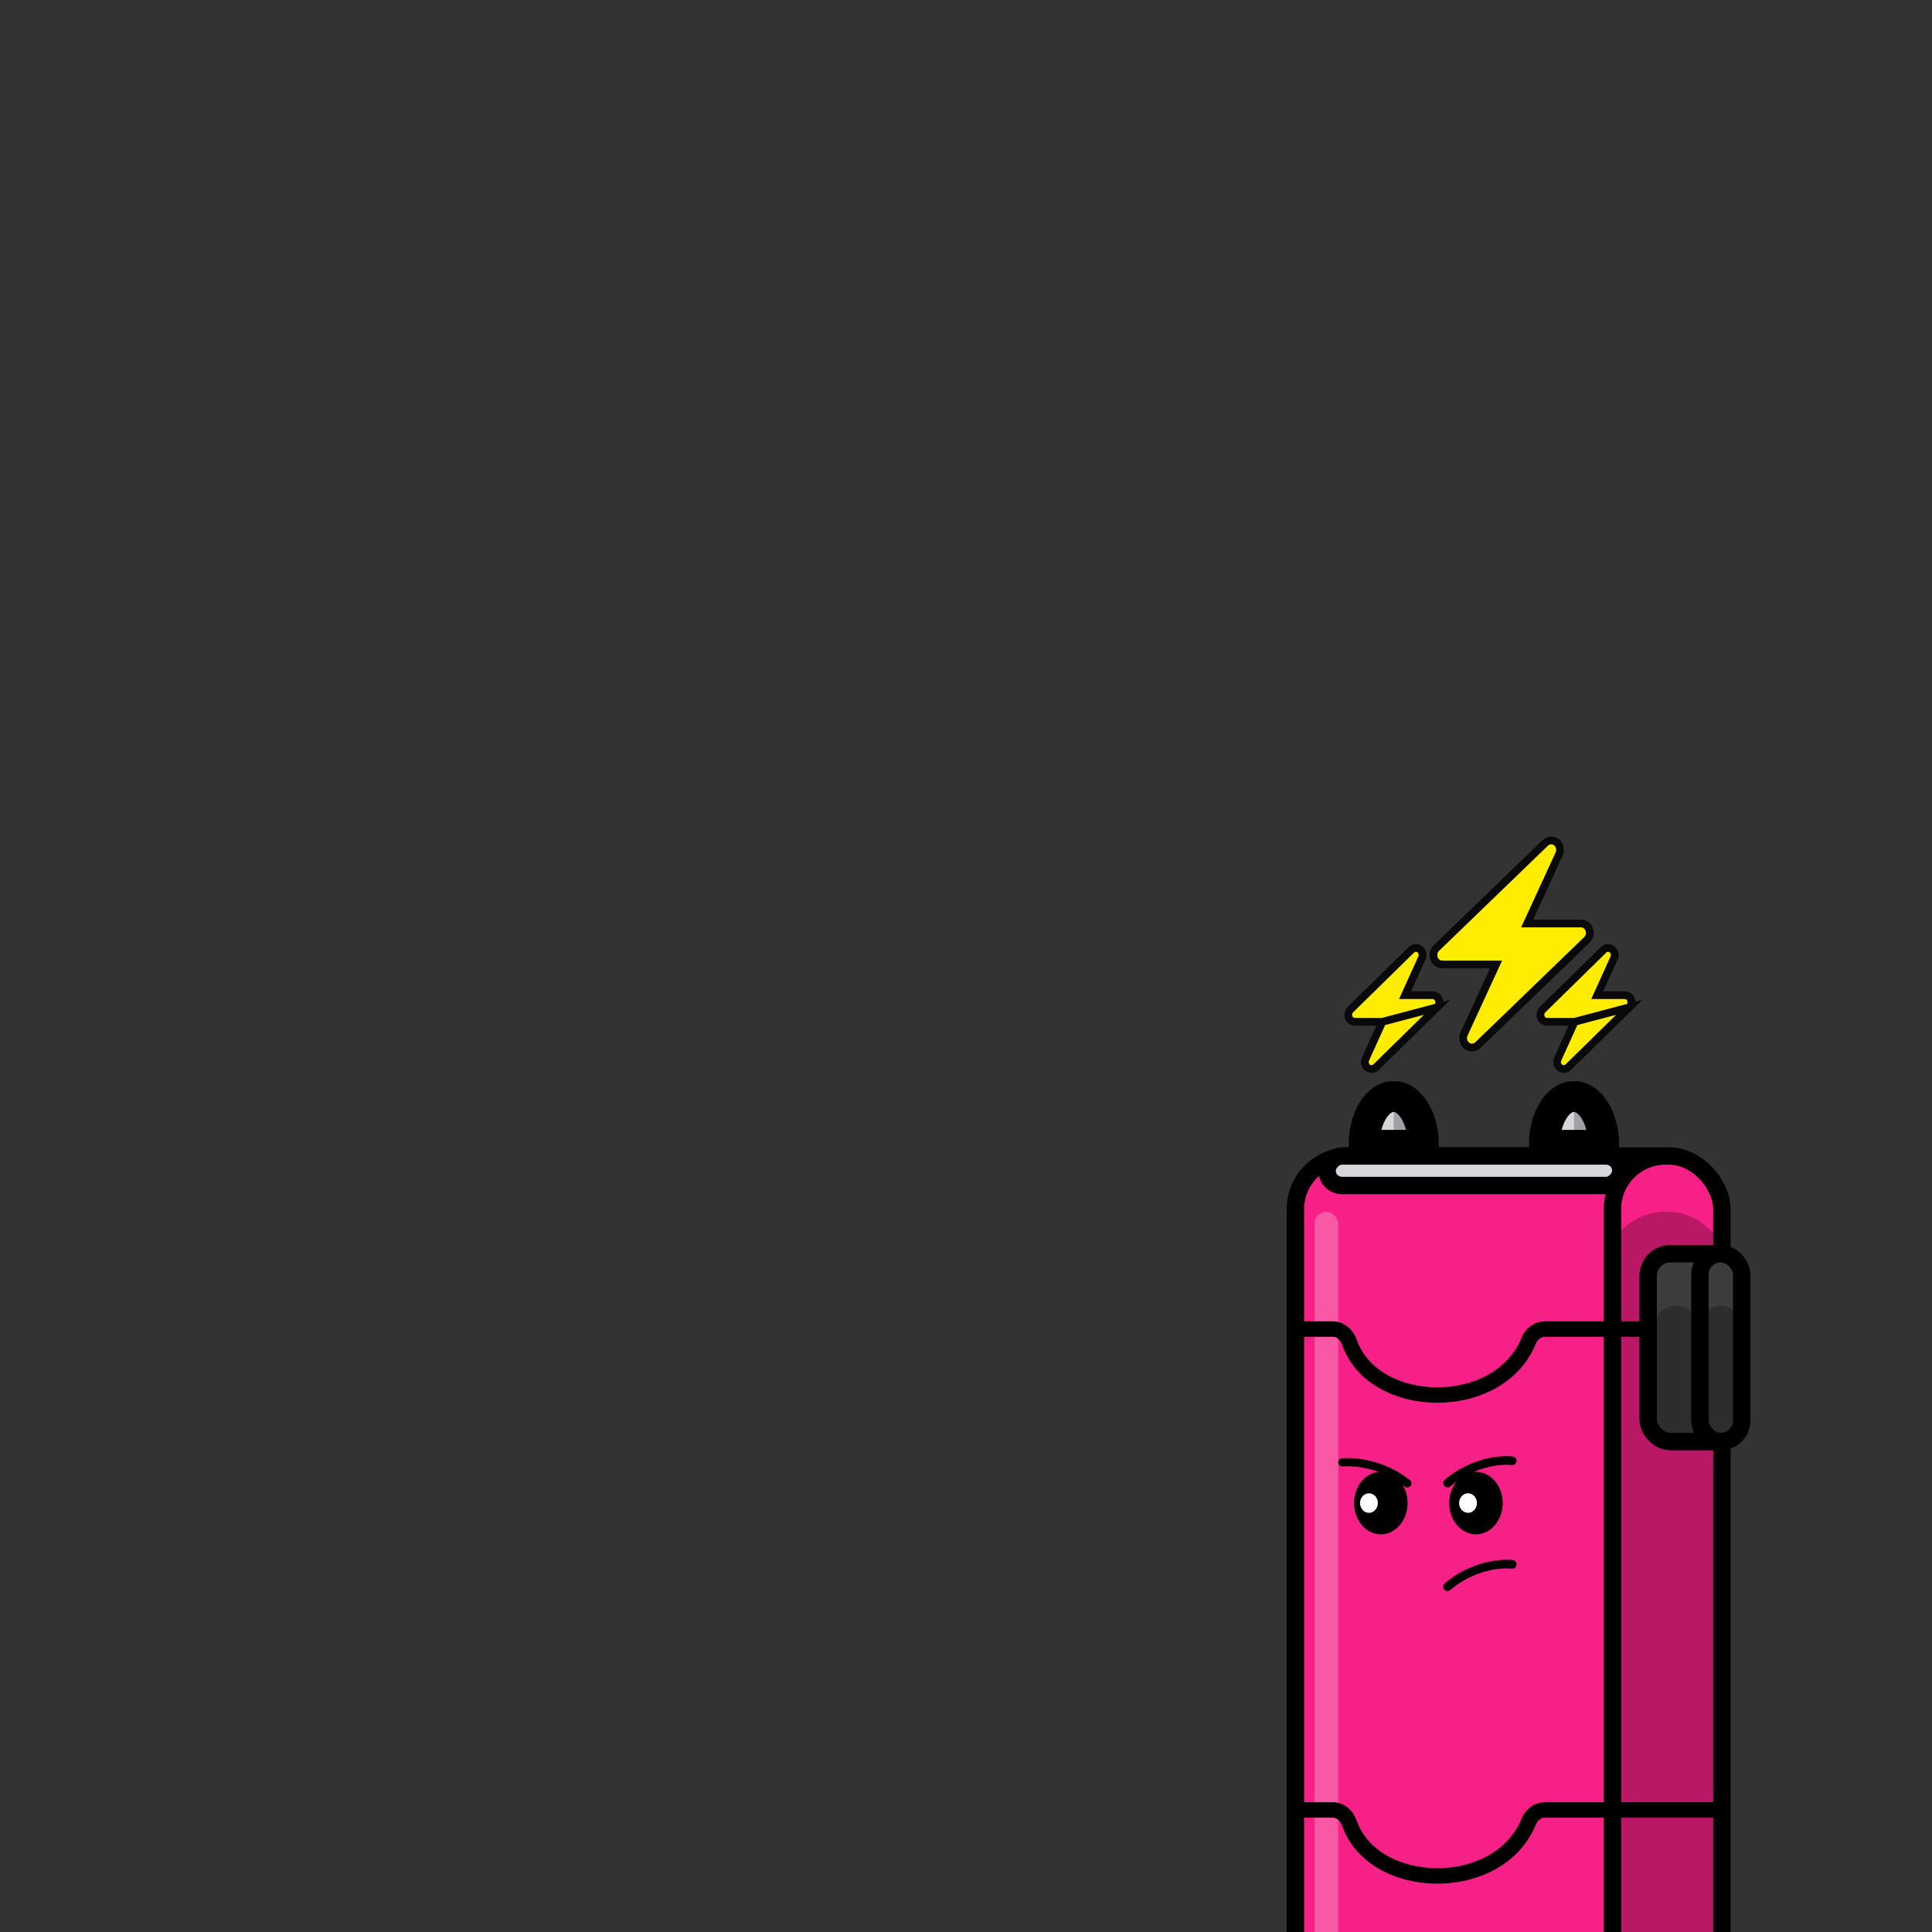 <svg width="1000" height="1000" viewBox="0 0 1000 1000" fill="none" xmlns="http://www.w3.org/2000/svg">
<rect x="0" y="0" width="1000" height="1000" fill="#333333" stroke="none"/>
<g clip-path="url(#clip0_711_34921)">
<path d="M822.606 481.24L820.708 481.868L822.605 481.234C821.996 479.412 820.35 478.002 818.303 478.002H790.463L807.017 442.016L807.017 442.015C807.924 440.045 807.5 437.586 805.828 436.116C805.001 435.386 803.971 435 802.918 435C801.786 435 800.696 435.448 799.857 436.256L799.855 436.258L781.017 454.448L781.017 454.448L743.445 490.727L743.445 490.727C742.05 492.075 741.605 494.157 742.209 495.967C742.816 497.783 744.456 499.202 746.509 499.202H774.348L757.794 535.188L757.794 535.189C756.888 537.159 757.312 539.618 758.984 541.088C759.811 541.818 760.841 542.204 761.893 542.204C763.025 542.204 764.115 541.756 764.955 540.948L764.957 540.946L783.795 522.756L782.462 521.376L783.795 522.756L821.364 486.479C822.768 485.128 823.204 483.045 822.606 481.24Z" fill="#FFED00" stroke="#090909" stroke-width="4"/>
<path d="M715.516 528.883H701.279C699.679 528.883 698.468 527.765 698.034 526.445C697.602 525.132 697.909 523.603 698.941 522.591L698.942 522.591L719.981 501.962L719.981 501.962L730.531 491.618L730.533 491.616C731.159 491.004 731.99 490.65 732.869 490.65C733.684 490.65 734.471 490.955 735.09 491.51C736.33 492.617 736.617 494.421 735.968 495.852L735.968 495.852L727.247 515.102H741.484C743.079 515.102 744.294 516.213 744.731 517.539L742.831 518.163L744.732 517.544C745.158 518.851 744.859 520.379 743.822 521.395L715.516 528.883ZM715.516 528.883L706.795 548.133L706.795 548.133C706.147 549.564 706.433 551.368 707.672 552.475C708.292 553.031 709.079 553.335 709.895 553.335C710.773 553.335 711.604 552.981 712.23 552.369L712.232 552.367L722.782 542.024L722.782 542.024L743.82 521.397L715.516 528.883Z" fill="#FFED00" stroke="#090909" stroke-width="4"/>
<path d="M815 528.883H800.764C799.163 528.883 797.953 527.765 797.518 526.445C797.086 525.132 797.393 523.603 798.426 522.591L798.426 522.591L819.466 501.962L819.466 501.962L830.015 491.618L830.017 491.616C830.644 491.004 831.474 490.65 832.353 490.65C833.168 490.65 833.955 490.955 834.575 491.51C835.814 492.617 836.101 494.421 835.453 495.852L835.453 495.852L826.732 515.102H840.968C842.563 515.102 843.779 516.213 844.215 517.539L842.315 518.163L844.217 517.544C844.643 518.851 844.343 520.379 843.306 521.395L815 528.883ZM815 528.883L806.279 548.133L806.279 548.133C805.631 549.564 805.917 551.368 807.156 552.475C807.776 553.031 808.563 553.335 809.379 553.335C810.258 553.335 811.088 552.981 811.715 552.369L811.717 552.367L822.266 542.024L822.266 542.024L843.304 521.397L815 528.883Z" fill="#FFED00" stroke="#090909" stroke-width="4"/>
<rect x="670.5" y="598.329" width="215.613" height="434.17" rx="27.5" fill="#F72087" stroke="black" stroke-width="9"/>
<path d="M714.715 794.17C722.362 794.17 728.561 786.922 728.561 777.981C728.561 769.04 722.362 761.792 714.715 761.792C707.068 761.792 700.869 769.04 700.869 777.981C700.869 786.922 707.068 794.17 714.715 794.17Z" fill="black"/>
<path d="M703.949 777.98C703.949 780.774 706.015 783.039 708.564 783.039C711.113 783.039 713.18 780.774 713.18 777.98C713.18 775.186 711.113 772.921 708.564 772.921C706.015 772.921 703.949 775.186 703.949 777.98Z" fill="white"/>
<path fill-rule="evenodd" clip-rule="evenodd" d="M729.827 766.157C716.465 755.476 700.938 754.15 694.609 754.869C693.403 755.006 692.541 756.054 692.684 757.21C692.827 758.366 693.921 759.192 695.127 759.055C700.485 758.446 714.74 759.586 727.01 769.395C727.943 770.141 729.329 770.02 730.107 769.126C730.885 768.232 730.759 766.903 729.827 766.157Z" fill="black"/>
<path d="M763.953 794.167C771.6 794.167 777.799 786.919 777.799 777.978C777.799 769.037 771.6 761.789 763.953 761.789C756.306 761.789 750.107 769.037 750.107 777.978C750.107 786.919 756.306 794.167 763.953 794.167Z" fill="black"/>
<path d="M755.228 777.977C755.228 780.771 757.295 783.036 759.844 783.036C762.393 783.036 764.459 780.771 764.459 777.977C764.459 775.183 762.393 772.918 759.844 772.918C757.295 772.918 755.228 775.183 755.228 777.977Z" fill="white"/>
<path fill-rule="evenodd" clip-rule="evenodd" d="M747.808 765.944C761.169 754.519 776.7 753.097 783.036 753.867C784.242 754.014 785.102 755.125 784.958 756.349C784.814 757.573 783.719 758.447 782.513 758.3C777.162 757.65 762.911 758.867 750.641 769.358C749.712 770.152 748.325 770.032 747.543 769.089C746.76 768.146 746.879 766.738 747.808 765.944Z" fill="black"/>
<path fill-rule="evenodd" clip-rule="evenodd" d="M747.808 819.571C761.169 808.146 776.7 806.724 783.036 807.494C784.242 807.641 785.102 808.752 784.958 809.976C784.814 811.2 783.719 812.074 782.513 811.927C777.162 811.277 762.911 812.494 750.641 822.985C749.712 823.779 748.325 823.659 747.543 822.716C746.76 821.773 746.879 820.365 747.808 819.571Z" fill="black"/>
<rect x="834.602" y="598.329" width="56.64" height="434.17" rx="27.5" fill="#F72087" stroke="black" stroke-width="9"/>
<rect x="-4.5" y="4.5" width="152.024" height="15.283" rx="7.642" transform="matrix(-1 0 0 1 834.434 593.829)" fill="#D7D6DC" stroke="black" stroke-width="9"/>
<rect x="830.102" y="627.219" width="65.64" height="409.781" rx="32" fill="black" fill-opacity="0.25"/>
<rect x="680.363" y="627.219" width="12.308" height="389.545" rx="6.154" fill="white" fill-opacity="0.25"/>
<path d="M669.594 687.928H689.882C693.842 687.928 697.114 690.886 698.411 694.628C710.918 730.72 775.867 731.973 791.258 693.932C792.642 690.509 795.787 687.928 799.479 687.928C817.45 687.928 828.364 687.928 832.669 687.928H890.104" stroke="black" stroke-width="8"/>
<path d="M669.594 936.833H689.882C693.842 936.833 697.114 939.791 698.411 943.533C710.918 979.625 775.867 980.879 791.258 942.837C792.642 939.414 795.787 936.833 799.479 936.833C817.45 936.833 828.364 936.833 832.669 936.833H890.104" stroke="black" stroke-width="8"/>
<rect x="853.068" y="648.917" width="46.521" height="97.239" rx="11.5" fill="#3C3C3C" stroke="black" stroke-width="9"/>
<rect x="879.869" y="648.917" width="21.632" height="97.239" rx="10.816" fill="#3C3C3C" stroke="black" stroke-width="9"/>
<rect x="879.197" y="675.785" width="22.974" height="70.826" rx="11.487" fill="black" fill-opacity="0.25"/>
<rect x="856.223" y="675.785" width="22.974" height="70.826" rx="11.487" fill="black" fill-opacity="0.25"/>
<mask id="path-22-outside-1_711_34921" maskUnits="userSpaceOnUse" x="697.996" y="559.523" width="47" height="42" fill="black">
<rect fill="white" x="697.996" y="559.523" width="47" height="42"/>
<path d="M736.765 592.819C736.765 586.11 735.144 579.676 732.259 574.932C729.374 570.188 725.461 567.523 721.381 567.523C717.3 567.523 713.387 570.188 710.502 574.932C707.617 579.676 705.996 586.11 705.996 592.819L721.381 592.819H736.765Z"/>
</mask>
<path d="M736.765 592.819C736.765 586.11 735.144 579.676 732.259 574.932C729.374 570.188 725.461 567.523 721.381 567.523C717.3 567.523 713.387 570.188 710.502 574.932C707.617 579.676 705.996 586.11 705.996 592.819L721.381 592.819H736.765Z" fill="#D7D6DC"/>
<path d="M736.765 592.819C736.765 586.11 735.144 579.676 732.259 574.932C729.374 570.188 725.461 567.523 721.381 567.523C717.3 567.523 713.387 570.188 710.502 574.932C707.617 579.676 705.996 586.11 705.996 592.819L721.381 592.819H736.765Z" stroke="black" stroke-width="16" mask="url(#path-22-outside-1_711_34921)"/>
<mask id="path-23-outside-2_711_34921" maskUnits="userSpaceOnUse" x="791.328" y="559.523" width="47" height="42" fill="black">
<rect fill="white" x="791.328" y="559.523" width="47" height="42"/>
<path d="M830.097 592.819C830.097 586.11 828.476 579.676 825.591 574.932C822.706 570.188 818.793 567.523 814.713 567.523C810.632 567.523 806.719 570.188 803.834 574.932C800.949 579.676 799.328 586.11 799.328 592.819L814.713 592.819H830.097Z"/>
</mask>
<path d="M830.097 592.819C830.097 586.11 828.476 579.676 825.591 574.932C822.706 570.188 818.793 567.523 814.713 567.523C810.632 567.523 806.719 570.188 803.834 574.932C800.949 579.676 799.328 586.11 799.328 592.819L814.713 592.819H830.097Z" fill="#D7D6DC"/>
<path d="M830.097 592.819C830.097 586.11 828.476 579.676 825.591 574.932C822.706 570.188 818.793 567.523 814.713 567.523C810.632 567.523 806.719 570.188 803.834 574.932C800.949 579.676 799.328 586.11 799.328 592.819L814.713 592.819H830.097Z" stroke="black" stroke-width="16" mask="url(#path-23-outside-2_711_34921)"/>
<path d="M736.765 592.819C736.765 589.497 736.367 586.207 735.594 583.139C734.821 580.07 733.688 577.281 732.259 574.932C730.83 572.583 729.134 570.72 727.268 569.449C725.401 568.178 723.401 567.523 721.381 567.523L721.381 592.819H736.765Z" fill="black" fill-opacity="0.25"/>
<path d="M830.097 592.819C830.097 589.497 829.699 586.207 828.926 583.139C828.153 580.07 827.02 577.281 825.591 574.932C824.162 572.583 822.466 570.72 820.6 569.449C818.733 568.178 816.733 567.523 814.713 567.523L814.713 592.819H830.097Z" fill="black" fill-opacity="0.25"/>
</g>
<defs>
<clipPath id="clip0_711_34921">
<rect width="1000" height="1000" fill="white"/>
</clipPath>
</defs>
</svg>
